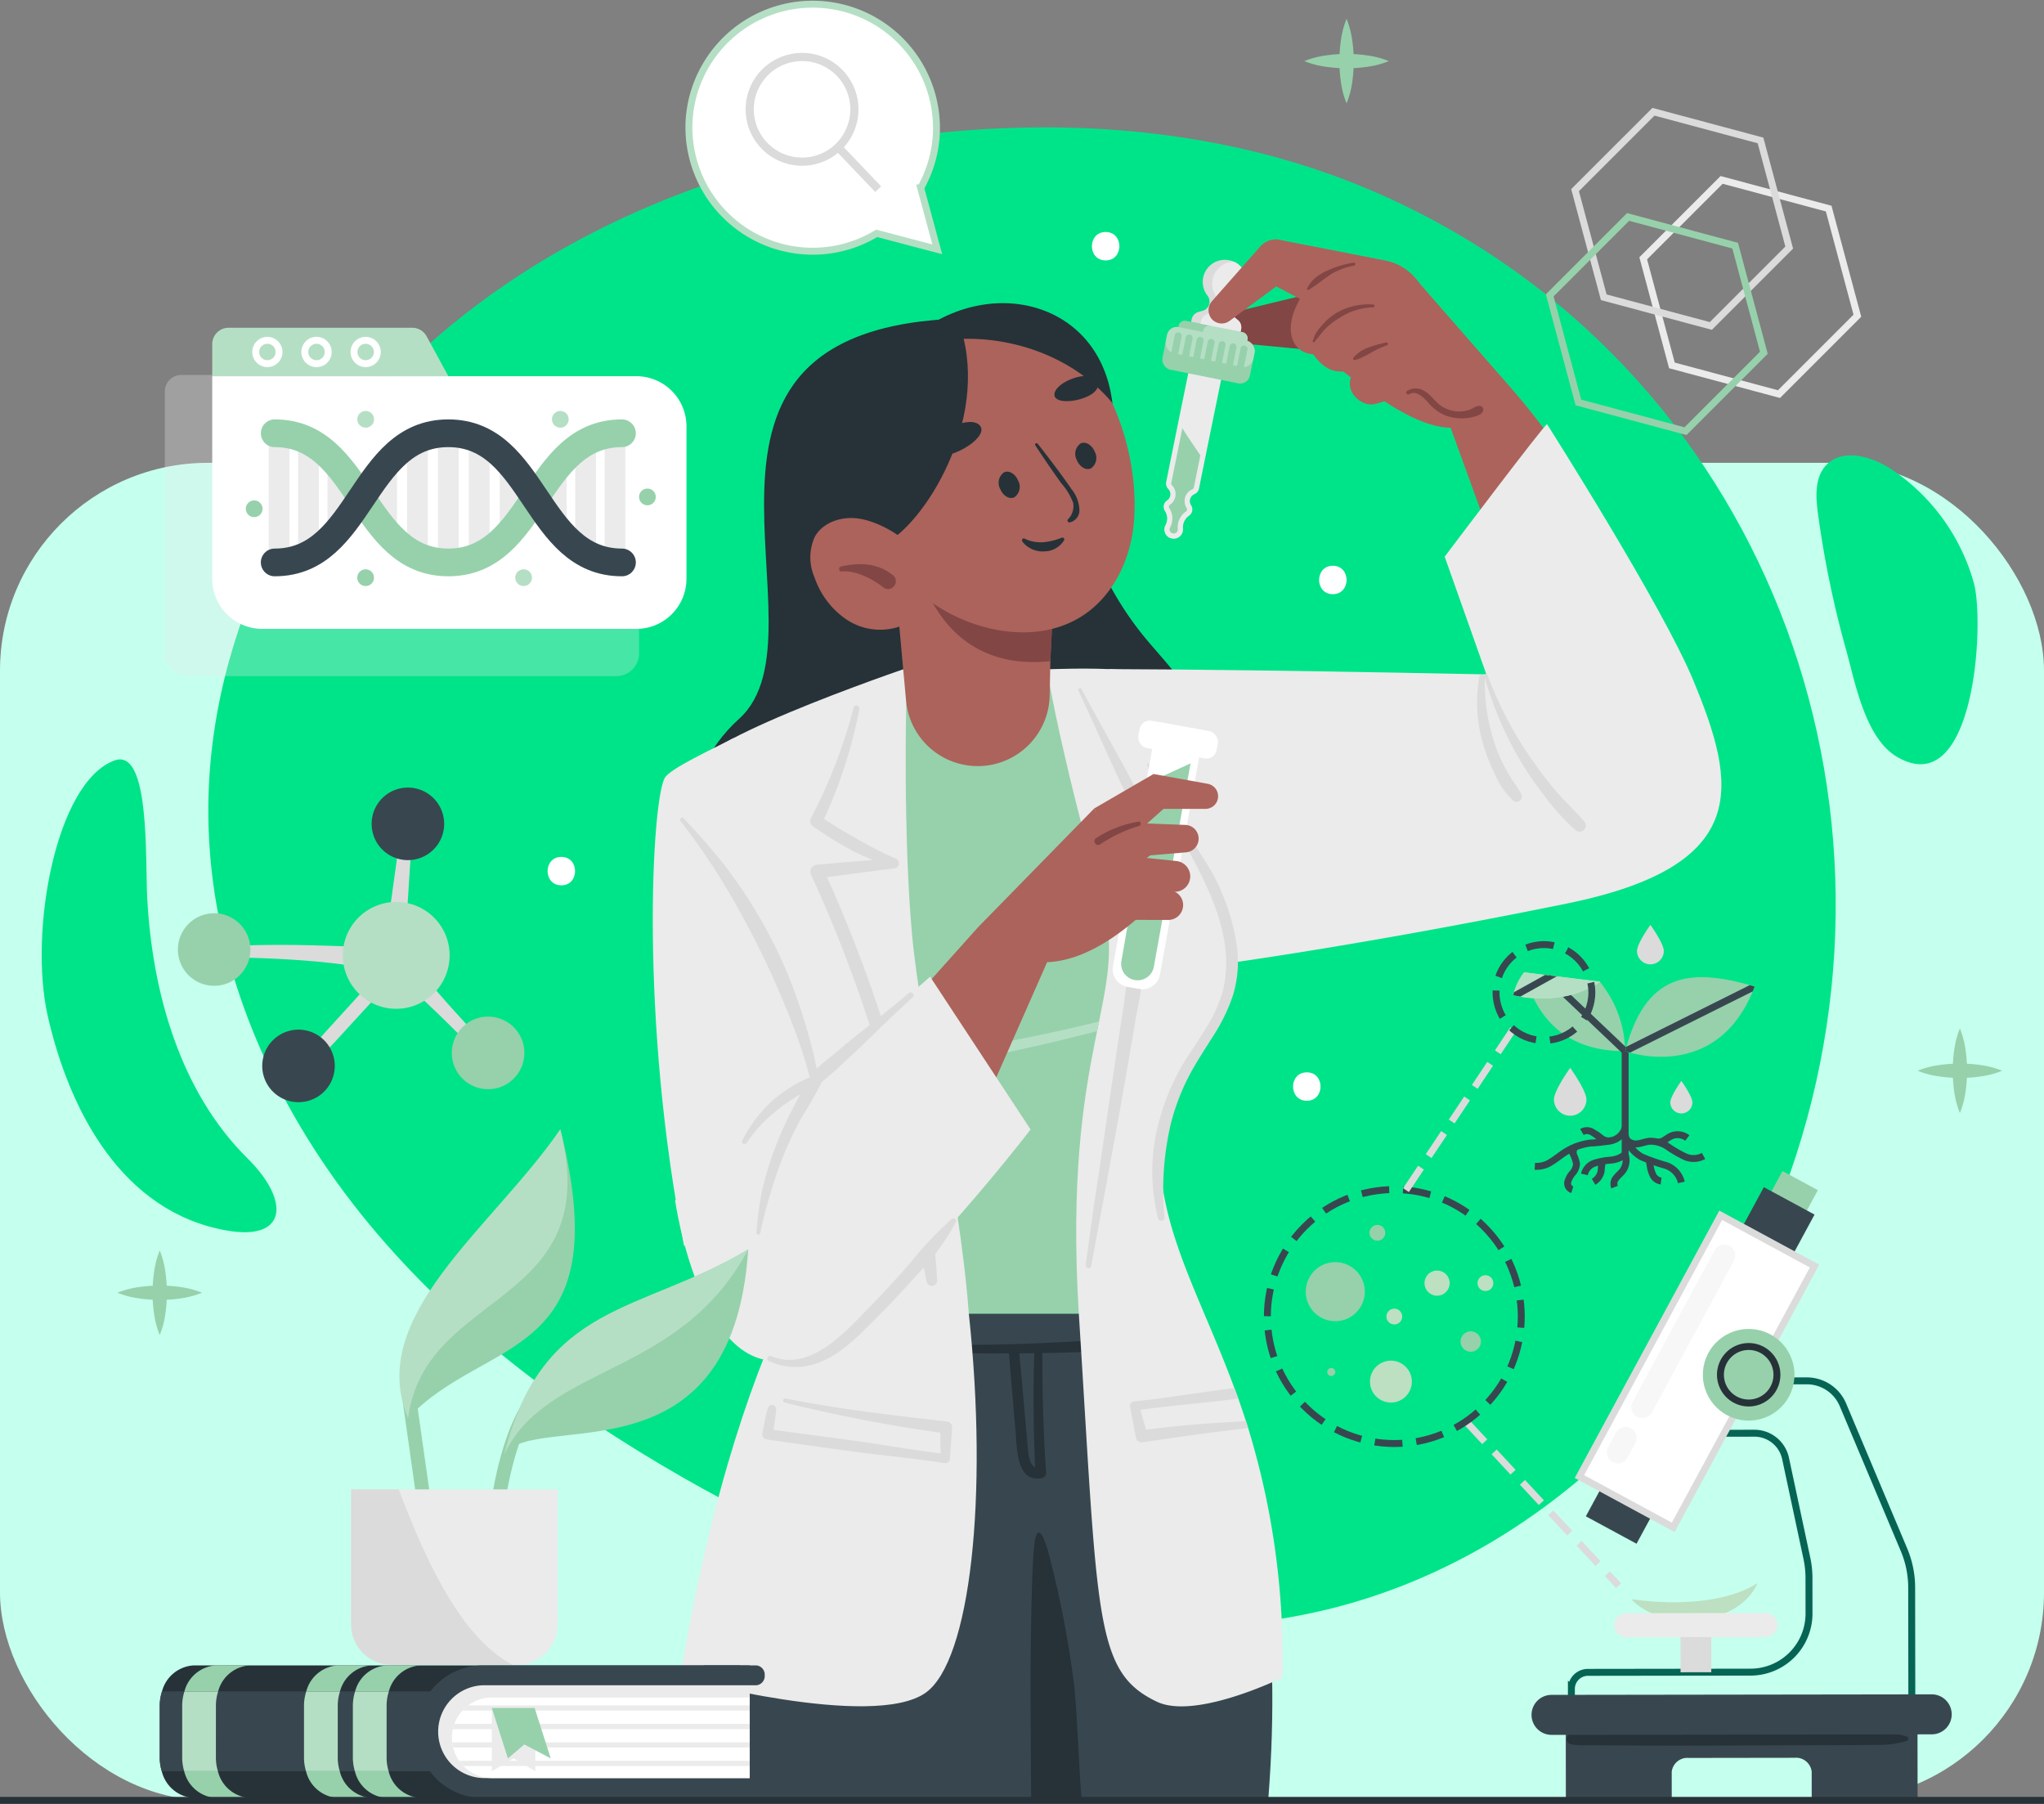 <svg xmlns="http://www.w3.org/2000/svg" xmlns:xlink="http://www.w3.org/1999/xlink" width="295" height="260.284" viewBox="0 0 295 260.284">
  <rect x="0" y="0" width="295" height="260.284" fill="#808080" stroke="none"/>
  <defs>
    <clipPath id="clip-path">
      <path id="Path_879315" data-name="Path 879315" d="M352.932,268.062a8.639,8.639,0,0,1,1.581-3.309l11,1.353C362.79,268,358.395,269.25,352.932,268.062Z" transform="translate(-352.932 -264.753)" fill="#b5dfc4"/>
    </clipPath>
    <clipPath id="clip-path-2">
      <path id="Path_879317" data-name="Path 879317" d="M376.393,276.443c2.881-10.925,8.851-12.28,18.691-9.325C389.709,281.315,376.393,276.443,376.393,276.443Z" transform="translate(-376.393 -265.762)" fill="none"/>
    </clipPath>
    <clipPath id="clip-path-3">
      <path id="Rectangle_403445" data-name="Rectangle 403445" d="M0,0H37.169a5.817,5.817,0,0,1,5.817,5.817v0a5.817,5.817,0,0,1-5.817,5.817H0a0,0,0,0,1,0,0V0A0,0,0,0,1,0,0Z" transform="translate(42.986 11.634) rotate(180)" fill="none"/>
    </clipPath>
  </defs>
  <g id="Group_1103230" data-name="Group 1103230" transform="translate(-285.332 -3635.217)">
    <rect id="Rectangle_401121" data-name="Rectangle 401121" width="295" height="193" rx="30" transform="translate(285.332 3702)" fill="#c5ffee"/>
    <g id="Group_1103440" data-name="Group 1103440" transform="translate(249.499 3573.956)">
      <g id="Group_1103363" data-name="Group 1103363" transform="translate(41.85 79.637)">
        <path id="Path_879199" data-name="Path 879199" d="M307.733,238.748c-10.446,29.85-35.4,54.955-66.077,62.657-31.6,7.935-65.18-2.614-93.48-18.757-17.577-10.027-34.08-22.394-46.718-38.2s-21.242-35.274-21.932-55.5c-.9-26.235,11.844-51.966,31.344-69.54S156.044,92,182.1,88.827c21.681-2.637,44.186-.786,64.345,7.618C302.04,119.621,327.451,182.4,307.733,238.748Z" transform="translate(-55.436 -87.713)" fill="#00e489"/>
        <path id="Path_879200" data-name="Path 879200" d="M439.2,174.859a29.156,29.156,0,0,0-11.841-16.376c-2.873-1.911-7.11-3.137-9.476-.626-1.675,1.778-1.514,4.553-1.186,6.973a146.03,146.03,0,0,0,4.075,19.713c1.3,4.65,2.738,12.733,7.382,15.424C439.342,206.453,440.782,180.627,439.2,174.859Z" transform="translate(-160.34 -109.107)" fill="#00e489"/>
        <path id="Path_879201" data-name="Path 879201" d="M59.8,240.119c.708,13.627,4.759,27.978,14.462,37.574,6.219,6.151,5.747,11.948-2.981,10.424-15.119-2.64-22.708-17.274-25.824-30.886-2.8-12.239,1.179-33.874,9.624-36.94C60.2,218.433,59.5,234.2,59.8,240.119Z" transform="translate(-44.569 -128.935)" fill="#00e489"/>
      </g>
      <g id="Group_1103394" data-name="Group 1103394" transform="translate(130.047 95.804)">
        <g id="Group_1103364" data-name="Group 1103364" transform="translate(3.221 154.991)">
          <path id="Path_879202" data-name="Path 879202" d="M262.923,406.229H177.307s5.094-44.553,20.3-70h50.8S266.978,354.591,262.923,406.229Z" transform="translate(-177.307 -336.231)" fill="#38474f"/>
        </g>
        <g id="Group_1103365" data-name="Group 1103365" transform="translate(28.895 158.534)">
          <path id="Path_879203" data-name="Path 879203" d="M253.955,341.378c-6.488.449-12.955.85-19.462.942q-9.737.138-19.471-.318c-.587-.026-.578.867,0,.907q9.721.668,19.471.686c.871,0,1.745,0,2.618-.008,0,.027-.011.046-.009.074.29,3.72.621,7.438.94,11.156.2,2.309.1,7.542,3.833,6.754a.781.781,0,0,0,.58-.751c-.389-5.752-.555-11.517-.534-17.282,4.019-.065,8.039-.2,12.034-.474C255.034,342.991,255.041,341.3,253.955,341.378ZM240.871,360c-.968-.416-1.019-2.417-1.091-3.214q-.19-2.132-.381-4.265c-.264-2.954-.521-5.908-.808-8.86a.738.738,0,0,0-.023-.078c.727,0,1.455-.015,2.182-.024Q240.493,351.78,240.871,360Z" transform="translate(-214.585 -341.375)" fill="#263238"/>
          <path id="Path_879204" data-name="Path 879204" d="M259.132,420.112c-.306-3.134-.667-13.32-1.107-16.441a145.741,145.741,0,0,0-3.614-18.537c-1.028-3.718-1.957-4.468-2.227.427-.264,4.788-.307,9.588-.374,14.376-.053,4.508.041,16.067.067,20.575h7.295Z" transform="translate(-226.167 -354.058)" fill="#263238"/>
        </g>
        <path id="Path_879205" data-name="Path 879205" d="M291.285,375.8s-12.508,6.148-18.11,3.481c-9.068-4.307-8.482-12.029-11.269-56.01l11.856-28.686c-1.6,14.643,5.041,24.4,10.6,39.448.187.494.373,1,.56,1.507.373,1.067.747,2.147,1.107,3.267l.32,1A113.093,113.093,0,0,1,291.285,375.8Z" transform="translate(-200.42 -168.275)" fill="#ebebeb"/>
        <path id="Path_879206" data-name="Path 879206" d="M220.026,327.842c2.826,26.372.25,50.194-6.26,54.745-7.674,5.363-35.4-2.15-35.4-2.15,9.018-54.951,26.215-71.147,26.215-71.147Z" transform="translate(-174.415 -172.854)" fill="#ebebeb"/>
        <path id="Path_879207" data-name="Path 879207" d="M255.286,152.563a47.136,47.136,0,0,0,10.6,28.863c3.056,3.723,6.822,7.218,7.915,11.909.971,4.165-.419,8.612-2.852,12.129s-5.822,6.249-9.25,8.807l-9.917,1.21-7.473-61.225Z" transform="translate(-194.943 -124.067)" fill="#263238"/>
        <path id="Path_879208" data-name="Path 879208" d="M219.817,127.746c-47.32,1.21-18.464,45.233-32.347,57.769-9.813,8.862-6.743,21.138-6.743,21.138C188.3,194.872,225,211.5,223.212,185.42l-16.625-23.09Z" transform="translate(-175.009 -116.342)" fill="#263238"/>
        <g id="Group_1103366" data-name="Group 1103366" transform="translate(5.355 60.997)">
          <path id="Path_879209" data-name="Path 879209" d="M268.233,201.218c24.546.065,64.606.979,64.606.979l1.559,32.83c-34.523,7.038-56.549,9.656-56.549,9.656Z" transform="translate(-207.745 -200.21)" fill="#ebebeb"/>
          <path id="Path_879210" data-name="Path 879210" d="M248.183,202.66c.5-2.811-18.174-1.787-18.174-1.787l-15.8-1.12s-32.506,10.818-33.573,15.632c-.853,3.854-.11,42.853,16.775,78.359h52.913c-7.234-38.926,7.794-36.346,8.415-49.519C259.365,230.895,244.77,221.688,248.183,202.66Z" transform="translate(-180.406 -199.754)" fill="#ebebeb"/>
          <path id="Path_879211" data-name="Path 879211" d="M272.608,224.768c-3.1-6.657-6.914-12.966-10.363-19.44-.154-.287-.572-.041-.435.247,3.147,6.646,5.946,13.486,9.448,19.96C271.739,226.424,273.024,225.661,272.608,224.768Z" transform="translate(-205.737 -201.449)" fill="#dbdbdb"/>
          <path id="Path_879212" data-name="Path 879212" d="M270.4,258.658a80.66,80.66,0,0,0-1.6,9.015c-.475,2.966-.91,5.937-1.351,8.909-.89,6-1.735,12.007-2.653,18-.523,3.415-.967,6.836-1.447,10.256-.071.506.689.729.786.207,2.231-12,4.489-24,6.488-36.038a90.254,90.254,0,0,0,1.518-10.126A.889.889,0,0,0,270.4,258.658Z" transform="translate(-206.223 -217.892)" fill="#dbdbdb"/>
          <path id="Path_879213" data-name="Path 879213" d="M222.4,279.853q-1.073-5.984-2.517-11.893a193.268,193.268,0,0,0-7.173-23.062c-1.451-3.806-2.988-7.592-4.677-11.3,3.229-.393,6.448-.864,9.678-1.253a.737.737,0,0,0,.186-1.443,50.953,50.953,0,0,1-5.649-2.89c-1.587-.873-3.131-1.813-4.645-2.806a67.474,67.474,0,0,0,5.1-15.852c.1-.528-.683-.747-.816-.214a74.826,74.826,0,0,1-6.165,15.959.906.906,0,0,0,.331,1.2,52.364,52.364,0,0,0,5.433,3.372c1.032.551,2.094,1.016,3.165,1.462-2.684.215-5.369.415-8.048.688a1,1,0,0,0-.853,1.464,194.321,194.321,0,0,1,14.465,45.4c.817,4.433,1.285,8.931,2.205,13.342a.774.774,0,0,0,1.517-.2A78.517,78.517,0,0,0,222.4,279.853Z" transform="translate(-188.251 -202.58)" fill="#dbdbdb"/>
          <path id="Path_879214" data-name="Path 879214" d="M289.235,247.731a31.107,31.107,0,0,0-4.8-12.957c-1.4-2.274-2.9-4.482-4.3-6.752a60.8,60.8,0,0,1-3.669-7.041c-.057-.126-.253-.03-.218.1,1.265,4.462,3.862,8.517,6.027,12.582,2.23,4.186,4.424,8.521,5.143,13.262a17.4,17.4,0,0,1-.276,6.917,21.394,21.394,0,0,1-2.751,5.858c-1.187,1.914-2.524,3.736-3.6,5.72a32.241,32.241,0,0,0-2.567,6.239,27.38,27.38,0,0,0-.4,14.964.471.471,0,0,0,.919-.145,41.527,41.527,0,0,1,.961-13.747,32.276,32.276,0,0,1,2.508-6.556c1.038-2,2.287-3.874,3.484-5.779a26.1,26.1,0,0,0,2.905-5.917A16.782,16.782,0,0,0,289.235,247.731Z" transform="translate(-210.239 -206.343)" fill="#dbdbdb"/>
        </g>
        <path id="Path_879215" data-name="Path 879215" d="M250.608,295.255h-15.87c-1.413-18.75-6.855-40.261-8.188-54.623-1.307-14.23-.84-33.514-.84-33.514l20.726-2.513s1.8,10.648,7.6,31.319C257.929,249.78,248.261,256.474,250.608,295.255Z" transform="translate(-189.127 -140.267)" fill="#96d1ab"/>
        <path id="Path_879216" data-name="Path 879216" d="M255.123,275.042c-.107.454-.2.92-.293,1.4-6.2,1.587-12.429,3.041-18.71,4.2-1.707.32-3.428.614-5.134.88-.094-.587-.2-1.16-.293-1.734A245.251,245.251,0,0,0,255.123,275.042Z" transform="translate(-190.704 -162.193)" fill="#b5dfc4"/>
        <path id="Path_879217" data-name="Path 879217" d="M246.12,171.136l-.371,8.251-.424,9.492-.1,4.972a10.386,10.386,0,0,1-9.968,10.161h0a10.386,10.386,0,0,1-10.76-9.439l-2.663-29.316Z" transform="translate(-187.945 -128.019)" fill="#ac635b"/>
        <path id="Path_879218" data-name="Path 879218" d="M248.05,182.553l-.6,11.234c-11.081,1.145-16.367-5.566-18.791-12.424C233.278,180.153,248.05,182.553,248.05,182.553Z" transform="translate(-190.071 -132.926)" fill="#824645"/>
        <path id="Path_879219" data-name="Path 879219" d="M250.63,141.4c-.167-16.362-16.753-21.494-28.452-12.369-8.574,2.046-18.517,14.9-8.1,29.6Z" transform="translate(-184.142 -115.345)" fill="#263238"/>
        <path id="Path_879220" data-name="Path 879220" d="M246.187,132.118a12.666,12.666,0,0,0-7.683-2.906c-7.378-.479-16.108,3.672-19.928,8.857-5.583,7.577-4.317,16.984.612,24.175a26.448,26.448,0,0,0,8.785,8.143c6.128,3.472,14.177,4.515,20.022.587,4.223-2.825,6.655-7.858,7.187-12.92C256.089,149.5,252.858,137.941,246.187,132.118Z" transform="translate(-185.79 -116.787)" fill="#ac635b"/>
        <path id="Path_879221" data-name="Path 879221" d="M233.208,130.743c8.3-1.161,18.4,1.62,24.557,8.952C253.124,123.536,239.119,125.871,233.208,130.743Z" transform="translate(-191.487 -116.15)" fill="#263238"/>
        <path id="Path_879222" data-name="Path 879222" d="M228.24,129.894c4.167,13.356-5.411,28.407-11.22,31.144C199.653,153.332,211.261,133.895,228.24,129.894Z" transform="translate(-183.771 -117.011)" fill="#263238"/>
        <path id="Path_879223" data-name="Path 879223" d="M263.982,155.081a1.85,1.85,0,0,1-.541,2.409c-.713.336-1.626-.2-2.039-1.191a1.85,1.85,0,0,1,.541-2.408C262.656,153.555,263.569,154.088,263.982,155.081Z" transform="translate(-200.2 -124.449)" fill="#263238"/>
        <path id="Path_879224" data-name="Path 879224" d="M247.93,161.14a1.85,1.85,0,0,1-.542,2.408c-.713.337-1.625-.2-2.039-1.19a1.85,1.85,0,0,1,.542-2.408C246.6,159.614,247.516,160.147,247.93,161.14Z" transform="translate(-195.203 -126.335)" fill="#263238"/>
        <path id="Path_879225" data-name="Path 879225" d="M258,160.522c-1.545-2.249-3.195-4.4-4.873-6.548-.163-.209-.5-.006-.354.224,1.22,1.854,2.45,3.678,3.754,5.478a9.07,9.07,0,0,1,1.716,2.842,2.684,2.684,0,0,1-.758,2.354.271.271,0,0,0,.21.448,1.777,1.777,0,0,0,1.447-1.723A5.066,5.066,0,0,0,258,160.522Z" transform="translate(-197.566 -124.48)" fill="#263238"/>
        <path id="Path_879226" data-name="Path 879226" d="M212.593,169.637c-2.388-.35-5.1.506-6.291,2.606a7.151,7.151,0,0,0-.069,5.842,12.037,12.037,0,0,0,4.593,6.1,8.761,8.761,0,0,0,7.431,1.121,6.915,6.915,0,0,0,4.7-5.652C223.443,174.708,216.883,170.265,212.593,169.637Z" transform="translate(-182.906 -129.358)" fill="#ac635b"/>
        <path id="Path_879227" data-name="Path 879227" d="M219.327,180.732c-2.263-1.722-4.725-1.734-7.389-1.165-.395.085-.337.756.083.72,2.171-.187,4.627,1.163,6.119,2.361a1.125,1.125,0,0,0,.865.136,1.127,1.127,0,0,0,.322-2.052Z" transform="translate(-184.783 -132.368)" fill="#824645"/>
        <path id="Path_879228" data-name="Path 879228" d="M262.849,140.379c-.994-1.507-5.74.165-6.046,1.953C256.406,144.66,264.558,142.972,262.849,140.379Z" transform="translate(-198.827 -120.092)" fill="#263238"/>
        <path id="Path_879229" data-name="Path 879229" d="M238.149,149.985c-1.324-1.646-6.6.769-6.767,2.886C231.1,156.548,239.772,152,238.149,149.985Z" transform="translate(-190.916 -123.095)" fill="#263238"/>
        <path id="Path_879230" data-name="Path 879230" d="M255.767,173.665a9.3,9.3,0,0,1-2.522.646,5.34,5.34,0,0,1-2.86-.492c-.267-.167-.494.2-.311.441a3.71,3.71,0,0,0,3.213,1.388,3.362,3.362,0,0,0,2.793-1.607A.268.268,0,0,0,255.767,173.665Z" transform="translate(-196.717 -130.631)" fill="#263238"/>
        <g id="Group_1103379" data-name="Group 1103379" transform="translate(73.276)">
          <path id="Path_879231" data-name="Path 879231" d="M307.275,130.812l-12.92-1.227a2.3,2.3,0,0,1-2.083-2.413h0a2.3,2.3,0,0,1,1.757-2.119l11.68-2.838Z" transform="translate(-283.148 -114.62)" fill="#824645"/>
          <path id="Path_879232" data-name="Path 879232" d="M348.643,142.641a113.854,113.854,0,0,1,11.448,15.873l-13.027,9.813-7.511-20.681Z" transform="translate(-297.867 -120.979)" fill="#ac635b"/>
          <path id="Path_879233" data-name="Path 879233" d="M313.391,131.246c11.787,9.236,19.956,15.106,27.109,4.686L327.521,121.09Z" transform="translate(-289.723 -114.27)" fill="#ac635b"/>
          <g id="Group_1103378" data-name="Group 1103378" transform="translate(0 2.946)">
            <path id="Path_879234" data-name="Path 879234" d="M280.563,161.555a1.326,1.326,0,0,1-.775-1.172,1.361,1.361,0,0,1,.152-.664,2,2,0,0,0-.072-2.043l0-.006a1.1,1.1,0,0,1,.3-1.514,1.085,1.085,0,0,0,.2-1.641l-.055-.063a1.1,1.1,0,0,1-.267-.952l1.99-9.831,1.851-9.043,4.734.95-2.835,13.9-1.005,4.971a1.1,1.1,0,0,1-.614.776l-.09.042a1.1,1.1,0,0,0-.419,1.613,1.09,1.09,0,0,1-.323,1.485l-.009.006a2.049,2.049,0,0,0-.849,1.881,1.344,1.344,0,0,1-1.909,1.3Z" transform="translate(-279.229 -121.429)" fill="#ebebeb"/>
            <g id="Group_1103367" data-name="Group 1103367" transform="translate(1.208 24.314)">
              <path id="Path_879235" data-name="Path 879235" d="M285.321,154.664l-.942,4.657a.343.343,0,0,1-.192.244l-.087.041a1.771,1.771,0,0,0-.971,1.116,1.94,1.94,0,0,0,.226,1.581.339.339,0,0,1-.112.466,2.8,2.8,0,0,0-1.18,2.556.628.628,0,0,1-.011.155.585.585,0,0,1-.307.406.6.6,0,0,1-.53,0,.541.541,0,0,1-.231-.2.578.578,0,0,1-.1-.3.6.6,0,0,1,.067-.3,2.767,2.767,0,0,0-.117-2.818.326.326,0,0,1-.047-.259.316.316,0,0,1,.141-.207,1.842,1.842,0,0,0,.514-2.551,1.749,1.749,0,0,0-.17-.219l-.064-.072a.307.307,0,0,1-.032-.041.343.343,0,0,1-.052-.253l1.6-7.906c.334.534.664,1.035.968,1.493l.406.605.467.686q.378.556.755,1.112" transform="translate(-280.779 -150.768)" fill="#96d1ab"/>
            </g>
            <g id="Group_1103376" data-name="Group 1103376" transform="translate(0 8.626)">
              <rect id="Rectangle_403425" data-name="Rectangle 403425" width="12.883" height="6.264" rx="1.429" transform="matrix(0.98, 0.197, -0.197, 0.98, 1.233, 0.806)" fill="#96d1ab"/>
              <path id="Rectangle_403426" data-name="Rectangle 403426" d="M.925,0H9.215a.926.926,0,0,1,.926.926v.618a.925.925,0,0,1-.925.925H.925A.925.925,0,0,1,0,1.543V.925A.925.925,0,0,1,.925,0Z" transform="translate(2.793 0) rotate(11.351)" fill="#96d1ab"/>
              <path id="Rectangle_403427" data-name="Rectangle 403427" d="M.925,0H5.594A.926.926,0,0,1,6.52.926v.617a.926.926,0,0,1-.926.926H.926A.926.926,0,0,1,0,1.543V.925A.925.925,0,0,1,.925,0Z" transform="translate(6.343 0.713) rotate(11.351)" fill="#b5dfc4"/>
              <rect id="Rectangle_403428" data-name="Rectangle 403428" width="12.883" height="3.83" rx="1.436" transform="translate(1.233 0.807) rotate(11.35)" fill="#b5dfc4"/>
              <g id="Group_1103375" data-name="Group 1103375" transform="translate(1.31 1.839)">
                <g id="Group_1103368" data-name="Group 1103368">
                  <path id="Path_879236" data-name="Path 879236" d="M281.505,135.368a.48.48,0,0,1-.177,0,.5.5,0,0,1-.392-.589l.746-3.715a.5.5,0,0,1,.981.2l-.746,3.715A.5.5,0,0,1,281.505,135.368Z" transform="translate(-280.927 -130.66)" fill="#96d1ab"/>
                </g>
                <g id="Group_1103369" data-name="Group 1103369" transform="translate(1.583 0.317)">
                  <path id="Path_879237" data-name="Path 879237" d="M283.8,135.829a.5.5,0,0,1-.569-.592l.746-3.716a.5.5,0,1,1,.981.2l-.745,3.715A.5.5,0,0,1,283.8,135.829Z" transform="translate(-283.225 -131.12)" fill="#96d1ab"/>
                </g>
                <g id="Group_1103370" data-name="Group 1103370" transform="translate(3.165 0.635)">
                  <path id="Path_879238" data-name="Path 879238" d="M286.1,136.291a.5.5,0,0,1-.569-.592l.747-3.715a.5.5,0,1,1,.981.2l-.747,3.714A.5.5,0,0,1,286.1,136.291Z" transform="translate(-285.522 -131.581)" fill="#96d1ab"/>
                </g>
                <g id="Group_1103371" data-name="Group 1103371" transform="translate(4.748 0.953)">
                  <path id="Path_879239" data-name="Path 879239" d="M288.4,136.752a.5.5,0,0,1-.569-.592l.745-3.714a.5.5,0,1,1,.981.2l-.745,3.714A.5.5,0,0,1,288.4,136.752Z" transform="translate(-287.821 -132.043)" fill="#96d1ab"/>
                </g>
                <g id="Group_1103372" data-name="Group 1103372" transform="translate(6.331 1.27)">
                  <path id="Path_879240" data-name="Path 879240" d="M290.7,137.213a.511.511,0,0,1-.177,0,.5.5,0,0,1-.392-.589l.745-3.715a.5.5,0,1,1,.981.2l-.745,3.715A.5.5,0,0,1,290.7,137.213Z" transform="translate(-290.119 -132.504)" fill="#96d1ab"/>
                </g>
                <g id="Group_1103373" data-name="Group 1103373" transform="translate(7.913 1.588)">
                  <path id="Path_879241" data-name="Path 879241" d="M293,137.674a.48.48,0,0,1-.177,0,.5.5,0,0,1-.392-.588l.746-3.715a.5.5,0,1,1,.98.2l-.745,3.715A.5.5,0,0,1,293,137.674Z" transform="translate(-292.417 -132.966)" fill="#96d1ab"/>
                </g>
                <g id="Group_1103374" data-name="Group 1103374" transform="translate(9.496 1.906)">
                  <path id="Path_879242" data-name="Path 879242" d="M295.294,138.136a.5.5,0,0,1-.569-.592l.745-3.716a.5.5,0,0,1,.981.2l-.745,3.716A.5.5,0,0,1,295.294,138.136Z" transform="translate(-294.715 -133.427)" fill="#96d1ab"/>
                </g>
              </g>
            </g>
            <g id="Group_1103377" data-name="Group 1103377" transform="translate(4.419)">
              <path id="Path_879243" data-name="Path 879243" d="M292.656,125.479l-.074.371-7.139-1.433.075-.371a1.365,1.365,0,0,1,.943-1.037l.675-.2a1.366,1.366,0,0,0,.941-1.039l0-.012a1.409,1.409,0,0,0-.288-1.141,3.192,3.192,0,0,1,3.5-4.995,2.638,2.638,0,0,1,.311.118,3.19,3.19,0,0,1,.263,5.706,1.384,1.384,0,0,0-.69.931l0,.013a1.369,1.369,0,0,0,.469,1.323l.542.448A1.366,1.366,0,0,1,292.656,125.479Z" transform="translate(-285.442 -115.465)" fill="#dbdbdb"/>
              <path id="Path_879244" data-name="Path 879244" d="M293.27,125.6l-.074.371-5.78-1.16.074-.371a1.366,1.366,0,0,1,.941-1.038l.675-.2a1.369,1.369,0,0,0,.943-1.039l0-.012a1.412,1.412,0,0,0-.288-1.141,3.191,3.191,0,0,1,2.456-5.149,3.19,3.19,0,0,1,.263,5.706,1.384,1.384,0,0,0-.69.931l0,.013a1.369,1.369,0,0,0,.469,1.323l.542.448A1.366,1.366,0,0,1,293.27,125.6Z" transform="translate(-286.056 -115.588)" fill="#ebebeb"/>
            </g>
          </g>
          <path id="Path_879245" data-name="Path 879245" d="M289.607,120.079l6.935-7.852a3.075,3.075,0,0,1,2.513-1.032l15.541,3.041a7.662,7.662,0,0,1,4.469,2.679l13.387,16.423c-2.555-.9-6.3,3.725-12.931,1.641-7.271-1.669-15.526-14.3-15.526-14.3l-5.125-2.705-6.746,4.975a1.918,1.918,0,0,1-2.492-.187A1.966,1.966,0,0,1,289.607,120.079Z" transform="translate(-282.158 -111.188)" fill="#ac635b"/>
          <path id="Path_879246" data-name="Path 879246" d="M307.923,121.943c-2.9,4.6-1.561,8.224,1.634,8.43,1.829,2.58,3.813,3.011,6.286,1.954-2.465,2.82.18,5.2,1.975,5.291s7.836-3.244,7.836-3.244l-7.984-14.818Z" transform="translate(-287.523 -113.793)" fill="#ac635b"/>
          <path id="Path_879247" data-name="Path 879247" d="M309.752,119.795a4.209,4.209,0,0,1,1.18-1.534,7.084,7.084,0,0,1,1.749-1.059,13.823,13.823,0,0,1,3.81-1.136c.235-.03.291.368.058.415a9.757,9.757,0,0,0-3.539,1.371c-.506.34-.991.715-1.481,1.077a17.482,17.482,0,0,1-1.581,1.061A.144.144,0,0,1,309.752,119.795Z" transform="translate(-288.586 -112.706)" fill="#824645"/>
          <path id="Path_879248" data-name="Path 879248" d="M310.93,130.012a5.693,5.693,0,0,0,.257-.682,5.673,5.673,0,0,1,.316-.561,8.916,8.916,0,0,1,.814-1.02,8.574,8.574,0,0,1,2.107-1.767,9.316,9.316,0,0,1,5.214-1.164.2.2,0,0,1,0,.407,9.42,9.42,0,0,0-4.787,1.483,11.248,11.248,0,0,0-1.984,1.487,9.139,9.139,0,0,0-.8.919c-.132.167-.265.331-.392.5s-.355.337-.426.532C311.161,130.4,310.791,130.215,310.93,130.012Z" transform="translate(-288.947 -115.425)" fill="#824645"/>
          <path id="Path_879249" data-name="Path 879249" d="M319.4,135.059a1.82,1.82,0,0,1,.419-.49,5.71,5.71,0,0,1,.55-.446,4.659,4.659,0,0,1,1.191-.6,18.891,18.891,0,0,1,2.592-.742.212.212,0,0,1,.114.407,13.7,13.7,0,0,0-2.375,1.109,10.015,10.015,0,0,1-1.182.621,3.751,3.751,0,0,1-1.154.4A.178.178,0,0,1,319.4,135.059Z" transform="translate(-291.586 -117.908)" fill="#824645"/>
          <path id="Path_879250" data-name="Path 879250" d="M330.627,142.782a2.343,2.343,0,0,1,2.583.046c.967.588,1.545,1.639,2.521,2.228a4.76,4.76,0,0,0,2.673.675,4.363,4.363,0,0,0,1.321-.275c.463-.173.938-.588,1.447-.52a.545.545,0,0,1,.418.747c-.176.486-.8.673-1.258.8a6.059,6.059,0,0,1-1.393.237,6.718,6.718,0,0,1-2.808-.429,6.328,6.328,0,0,1-2.375-1.759c-.625-.691-1.729-1.922-2.783-1.292C330.662,143.428,330.319,143,330.627,142.782Z" transform="translate(-295.051 -120.908)" fill="#824645"/>
        </g>
        <path id="Path_879251" data-name="Path 879251" d="M353.353,149.91c-.209-.22-14.775,19.113-14.775,19.113L356.3,219.054c26.907-5.5,24.305-17.311,18.166-32.162C370,176.092,353.353,149.91,353.353,149.91Z" transform="translate(-224.287 -123.241)" fill="#ebebeb"/>
        <g id="Group_1103380" data-name="Group 1103380" transform="translate(65.961 69.192)">
          <path id="Rectangle_403429" data-name="Rectangle 403429" d="M0,0H6.882a0,0,0,0,1,0,0V35.825a2.58,2.58,0,0,1-2.58,2.58H2.58A2.58,2.58,0,0,1,0,35.825V0A0,0,0,0,1,0,0Z" transform="translate(6.824 0.409) rotate(10.234)" fill="#fff"/>
          <path id="Path_879252" data-name="Path 879252" d="M272.734,252.231h0a2.377,2.377,0,0,0,2.762-1.917l5.3-29.343-5.428,2.475-4.55,26.023A2.378,2.378,0,0,0,272.734,252.231Z" transform="translate(-269.143 -214.553)" fill="#96d1ab"/>
          <rect id="Rectangle_403430" data-name="Rectangle 403430" width="11.482" height="3.991" rx="1.496" transform="matrix(0.984, 0.178, -0.178, 0.984, 4.561, 0)" fill="#fff"/>
        </g>
        <g id="Group_1103393" data-name="Group 1103393" transform="translate(33.161 77.143)">
          <g id="Group_1103392" data-name="Group 1103392" transform="translate(13.789)">
            <g id="Group_1103391" data-name="Group 1103391" transform="translate(0 4.954)">
              <g id="Group_1103390" data-name="Group 1103390">
                <g id="Group_1103389" data-name="Group 1103389">
                  <g id="Group_1103388" data-name="Group 1103388">
                    <g id="Group_1103387" data-name="Group 1103387">
                      <g id="Group_1103386" data-name="Group 1103386">
                        <g id="Group_1103385" data-name="Group 1103385">
                          <g id="Group_1103384" data-name="Group 1103384">
                            <g id="Group_1103383" data-name="Group 1103383">
                              <g id="Group_1103382" data-name="Group 1103382">
                                <g id="Group_1103381" data-name="Group 1103381">
                                  <path id="Path_879253" data-name="Path 879253" d="M263.808,246.257l-6.233-15.866L240.8,247.539S248.31,259.741,263.808,246.257Z" transform="translate(-240.8 -230.391)" fill="#ac635b"/>
                                </g>
                              </g>
                            </g>
                          </g>
                        </g>
                      </g>
                    </g>
                  </g>
                </g>
              </g>
            </g>
            <path id="Path_879254" data-name="Path 879254" d="M284.981,228.227h-6.3l-1.124-5.028,7.825,1.413a1.823,1.823,0,0,1,1.47,2.118h0A1.823,1.823,0,0,1,284.981,228.227Z" transform="translate(-252.243 -223.198)" fill="#ac635b"/>
            <path id="Path_879255" data-name="Path 879255" d="M275.44,227.968l-7.989,7.1-2.294-6.911L273.7,223.2Z" transform="translate(-248.382 -223.198)" fill="#ac635b"/>
            <path id="Path_879256" data-name="Path 879256" d="M273.69,237.888l-5.816,3.98-2.47-4.005,6.272-4.358Z" transform="translate(-248.459 -226.406)" fill="#ac635b"/>
            <path id="Path_879257" data-name="Path 879257" d="M274.366,238.286l6.895-.578a1.981,1.981,0,0,0,1.812-1.845h0a1.983,1.983,0,0,0-1.9-2.11l-6.7-.25Z" transform="translate(-251.249 -226.406)" fill="#ac635b"/>
            <path id="Path_879258" data-name="Path 879258" d="M271.507,233.185a15.765,15.765,0,0,0-6.146,2.412.537.537,0,0,0,.659.847A20.826,20.826,0,0,1,271.6,233.8C271.974,233.7,271.914,233.108,271.507,233.185Z" transform="translate(-248.382 -226.305)" fill="#824645"/>
            <path id="Path_879259" data-name="Path 879259" d="M270.362,245.355l7.773.1a2.224,2.224,0,0,0,2.225-1.867h0a2.225,2.225,0,0,0-1.9-2.564l-8.831-.916Z" transform="translate(-249.774 -228.461)" fill="#ac635b"/>
            <path id="Path_879260" data-name="Path 879260" d="M269.73,251.417l7.51.018a2.151,2.151,0,0,0,2.131-1.826h0a2.15,2.15,0,0,0-1.862-2.458l-7.225-.9Z" transform="translate(-249.805 -230.375)" fill="#ac635b"/>
          </g>
          <path id="Path_879261" data-name="Path 879261" d="M234.567,255.289l-13.789,15.4L232.321,288l12.823-29.054Z" transform="translate(-220.778 -233.187)" fill="#ac635b"/>
        </g>
        <path id="Path_879262" data-name="Path 879262" d="M214.11,265.66l14.5,22.049s-21.927,28.644-33.664,32.8c-13.741,4.869-17.637-22.54-17.637-22.54Z" transform="translate(-174.087 -159.273)" fill="#ebebeb"/>
        <path id="Path_879263" data-name="Path 879263" d="M177.143,288.938c-6.449-32.684-4.639-64.516-2.762-67.566.845-1.373,6.9-4.13,9.942-5.731l12.957,65.582Z" transform="translate(-172.63 -143.702)" fill="#ebebeb"/>
        <path id="Path_879264" data-name="Path 879264" d="M211.344,257.666c-2.305,1.958-4.647,3.84-7.028,5.705-1.17.917-2.309,1.865-3.446,2.825-.909.769-1.908,1.518-2.789,2.348a79.345,79.345,0,0,0-4.551-14.473,70.262,70.262,0,0,0-8.423-14.425c-1.935-2.536-4.068-4.885-6.242-7.216-.271-.289-.666.132-.428.428a98.473,98.473,0,0,1,8.973,13.831,125.069,125.069,0,0,1,6.919,14.842,72.455,72.455,0,0,1,2.75,8.285,14.882,14.882,0,0,0-2.623,1.338,18.334,18.334,0,0,0-2.913,2.148,20.3,20.3,0,0,0-4.218,5.614.36.36,0,0,0,.625.355,21.029,21.029,0,0,1,4.584-4.866,24.538,24.538,0,0,1,2.638-1.829c.174-.1.357-.191.534-.289-.47.8-.894,1.629-1.3,2.428a52.654,52.654,0,0,0-2.465,5.613,45.28,45.28,0,0,0-1.744,5.8,46.589,46.589,0,0,0-.821,6.116.277.277,0,0,0,.543.07,58.141,58.141,0,0,1,1.516-5.861,56.171,56.171,0,0,1,1.975-5.687,50.306,50.306,0,0,1,2.577-5.323,48.856,48.856,0,0,0,2.807-4.966,41.235,41.235,0,0,0,3.177-2.805c1.127-1.027,2.249-2.054,3.338-3.123,2.18-2.138,4.369-4.239,6.632-6.291C212.347,257.9,211.754,257.318,211.344,257.666Z" transform="translate(-174.415 -148.899)" fill="#dbdbdb"/>
        <path id="Path_879265" data-name="Path 879265" d="M360.842,223.507c-1.417-1.589-2.975-3.033-4.346-4.67a59.225,59.225,0,0,1-3.776-5.048,53.98,53.98,0,0,1-5.836-11.372.252.252,0,0,0-.491.1.4.4,0,0,0-.707.126,21.275,21.275,0,0,0,.461,9.388,25.46,25.46,0,0,0,1.676,4.423,11.724,11.724,0,0,0,2.714,4.031.765.765,0,0,0,1.2-.914,14.5,14.5,0,0,0-1.173-1.84c-.395-.614-.767-1.244-1.114-1.886a23.091,23.091,0,0,1-1.764-4.218,28.513,28.513,0,0,1-1.2-8.773,52.093,52.093,0,0,0,4.973,11.65,48.446,48.446,0,0,0,3.642,5.336,31.5,31.5,0,0,0,4.472,4.935A.9.9,0,0,0,360.842,223.507Z" transform="translate(-226.4 -139.531)" fill="#dbdbdb"/>
        <path id="Path_879266" data-name="Path 879266" d="M222.287,357.356c-7.814-.9-15.675-1.782-23.392-3.333a.3.3,0,0,0-.123.581,219.241,219.241,0,0,0,22.484,4.358c.025,1,.052,2,.065,2.993-4.013-.489-8-1.2-12-1.764-4.042-.57-8.092-1.087-12.139-1.628.158-.95.3-1.9.384-2.863a.61.61,0,0,0-1.194-.252c-.326,1.193-.565,2.384-.785,3.6a.758.758,0,0,0,.578.888c4.278.592,8.552,1.22,12.834,1.785s8.6.955,12.864,1.636a.675.675,0,0,0,.8-.681c.071-1.505.22-3.008.317-4.512A.868.868,0,0,0,222.287,357.356Z" transform="translate(-179.772 -186.777)" fill="#dbdbdb"/>
        <path id="Path_879267" data-name="Path 879267" d="M223.229,316.4a50.392,50.392,0,0,0-5.932,6.3c-1.975,2.262-4.02,4.459-6.11,6.616-3.427,3.538-8.494,9.2-14.031,6.858-.407-.172-.747.506-.343.707a9.236,9.236,0,0,0,7.762.021c2.76-1.19,4.919-3.375,7.026-5.453,2.307-2.275,4.529-4.637,6.68-7.06a33.783,33.783,0,0,0,5.576-7.569C224.034,316.445,223.5,316.182,223.229,316.4Z" transform="translate(-180.101 -175.043)" fill="#dbdbdb"/>
        <path id="Path_879268" data-name="Path 879268" d="M289.687,357.631c-5.121.561-10.229,1.307-15.323,2.054a.861.861,0,0,1-.866-.613c-.293-1.481-.534-2.961-.853-4.441a.668.668,0,0,1,.6-.854c4.294-.44,8.561-1.16,12.856-1.72l1.6-.2c.187.494.373,1,.56,1.507-.694.094-1.387.187-2.08.267-4.015.467-8.055.8-12.056,1.36.267.96.547,1.921.826,2.881,4.8-.654,9.6-1,14.416-1.24Z" transform="translate(-203.756 -186.104)" fill="#dbdbdb"/>
      </g>
      <g id="Group_1103395" data-name="Group 1103395" transform="translate(259.495 77.387)">
        <path id="Path_879269" data-name="Path 879269" d="M391.494,98.726l-11.313,11.313,4.141,15.454,15.454,4.141,11.313-11.313-4.141-15.454Z" transform="translate(-366.685 -88.892)" fill="none" stroke="#ebebeb" stroke-miterlimit="10" stroke-width="1"/>
        <path id="Path_879270" data-name="Path 879270" d="M377.215,84.447,365.9,95.76l4.141,15.454,15.454,4.141,11.313-11.313-4.141-15.454Z" transform="translate(-362.241 -84.447)" fill="none" stroke="#dbdbdb" stroke-miterlimit="10" stroke-width="1"/>
        <path id="Path_879271" data-name="Path 879271" d="M371.9,106.486,360.586,117.8l4.141,15.454,15.454,4.141,11.313-11.313-4.141-15.454Z" transform="translate(-360.586 -91.307)" fill="none" stroke="#96d1ab" stroke-miterlimit="10" stroke-width="1"/>
      </g>
      <g id="Group_1103400" data-name="Group 1103400" transform="translate(59.621 108.555)">
        <path id="Path_879272" data-name="Path 879272" d="M135.519,146.585h-31.07l-3.135-5.755a2.369,2.369,0,0,0-2.081-1.236H72.743a2.37,2.37,0,0,0-2.37,2.37v37.788a3.3,3.3,0,0,0,3.3,3.3h61.848a3.3,3.3,0,0,0,3.3-3.3V149.883A3.3,3.3,0,0,0,135.519,146.585Z" transform="translate(-70.373 -132.781)" fill="#ebebeb" opacity="0.3" style="mix-blend-mode: multiply;isolation: isolate"/>
        <g id="Group_1103399" data-name="Group 1103399" transform="translate(6.842)">
          <g id="Group_1103397" data-name="Group 1103397">
            <path id="Rectangle_403431" data-name="Rectangle 403431" d="M0,0H61.213a7.23,7.23,0,0,1,7.23,7.23v22a7.23,7.23,0,0,1-7.23,7.23H7.231A7.231,7.231,0,0,1,0,29.234V0A0,0,0,0,1,0,0Z" transform="translate(0 6.991)" fill="#fff"/>
            <path id="Path_879273" data-name="Path 879273" d="M109.167,129.7H82.677a2.37,2.37,0,0,0-2.37,2.37v4.621h34.076l-3.134-5.755A2.37,2.37,0,0,0,109.167,129.7Z" transform="translate(-80.307 -129.701)" fill="#b5dfc4"/>
            <g id="Group_1103396" data-name="Group 1103396" transform="translate(6.273 1.808)">
              <circle id="Ellipse_11594" data-name="Ellipse 11594" cx="1.688" cy="1.688" r="1.688" transform="translate(0 0)" fill="none" stroke="#fff" stroke-miterlimit="10" stroke-width="1"/>
              <path id="Path_879274" data-name="Path 879274" d="M103.086,134.014a1.688,1.688,0,1,1-1.688-1.688A1.688,1.688,0,0,1,103.086,134.014Z" transform="translate(-92.62 -132.326)" fill="none" stroke="#fff" stroke-miterlimit="10" stroke-width="1"/>
              <circle id="Ellipse_11595" data-name="Ellipse 11595" cx="1.688" cy="1.688" r="1.688" transform="translate(14.181 0)" fill="none" stroke="#fff" stroke-miterlimit="10" stroke-width="1"/>
            </g>
          </g>
          <g id="Group_1103398" data-name="Group 1103398" transform="translate(4.847 12.007)">
            <line id="Line_3239" data-name="Line 3239" y2="18.636" transform="translate(29.229 3.217)" fill="none" stroke="#ebebeb" stroke-linecap="round" stroke-linejoin="round" stroke-width="3"/>
            <line id="Line_3240" data-name="Line 3240" y2="15.973" transform="translate(33.685 4.549)" fill="none" stroke="#ebebeb" stroke-linecap="round" stroke-linejoin="round" stroke-width="3"/>
            <line id="Line_3241" data-name="Line 3241" y2="8.214" transform="translate(38.141 8.426)" fill="none" stroke="#ebebeb" stroke-linecap="round" stroke-linejoin="round" stroke-width="3"/>
            <line id="Line_3242" data-name="Line 3242" y2="18.636" transform="translate(4.801 3.217)" fill="none" stroke="#ebebeb" stroke-linecap="round" stroke-linejoin="round" stroke-width="3"/>
            <line id="Line_3243" data-name="Line 3243" y2="15.973" transform="translate(9.045 4.549)" fill="none" stroke="#ebebeb" stroke-linecap="round" stroke-linejoin="round" stroke-width="3"/>
            <line id="Line_3244" data-name="Line 3244" y2="8.214" transform="translate(13.288 8.426)" fill="none" stroke="#ebebeb" stroke-linecap="round" stroke-linejoin="round" stroke-width="3"/>
            <line id="Line_3245" data-name="Line 3245" y1="18.636" transform="translate(53.283 3.217)" fill="none" stroke="#ebebeb" stroke-linecap="round" stroke-linejoin="round" stroke-width="3"/>
            <line id="Line_3246" data-name="Line 3246" y1="15.973" transform="translate(49.04 4.549)" fill="none" stroke="#ebebeb" stroke-linecap="round" stroke-linejoin="round" stroke-width="3"/>
            <line id="Line_3247" data-name="Line 3247" y1="8.214" transform="translate(44.796 8.431)" fill="none" stroke="#ebebeb" stroke-linecap="round" stroke-linejoin="round" stroke-width="3"/>
            <line id="Line_3248" data-name="Line 3248" y1="15.973" transform="translate(24.772 4.418)" fill="none" stroke="#ebebeb" stroke-linecap="round" stroke-linejoin="round" stroke-width="3"/>
            <line id="Line_3249" data-name="Line 3249" y1="9.094" transform="translate(20.316 7.876)" fill="none" stroke="#ebebeb" stroke-linecap="round" stroke-linejoin="round" stroke-width="3"/>
            <path id="Path_879275" data-name="Path 879275" d="M93.4,151.806c12.529,0,12.529,18.637,25.058,18.637s12.528-18.637,25.057-18.637" transform="translate(-89.229 -148.589)" fill="none" stroke="#96d1ab" stroke-linecap="round" stroke-linejoin="round" stroke-width="4"/>
            <path id="Path_879276" data-name="Path 879276" d="M143.518,170.443c-12.53,0-12.53-18.637-25.061-18.637s-12.53,18.637-25.06,18.637" transform="translate(-89.229 -148.589)" fill="none" stroke="#38474f" stroke-linecap="round" stroke-linejoin="round" stroke-width="4"/>
            <path id="Path_879277" data-name="Path 879277" d="M113.125,148.34a1.205,1.205,0,1,1-1.205-1.205A1.2,1.2,0,0,1,113.125,148.34Z" transform="translate(-94.62 -147.135)" fill="#b5dfc4"/>
            <path id="Path_879278" data-name="Path 879278" d="M146.222,181.516a1.205,1.205,0,1,1-1.205-1.205A1.2,1.2,0,0,1,146.222,181.516Z" transform="translate(-104.922 -157.462)" fill="#b5dfc4"/>
            <path id="Path_879279" data-name="Path 879279" d="M153.913,148.34a1.205,1.205,0,1,1-1.205-1.205A1.2,1.2,0,0,1,153.913,148.34Z" transform="translate(-107.316 -147.135)" fill="#b5dfc4"/>
            <path id="Path_879280" data-name="Path 879280" d="M89.756,167.084a1.205,1.205,0,1,1-1.205-1.205A1.205,1.205,0,0,1,89.756,167.084Z" transform="translate(-87.345 -152.97)" fill="#96d1ab"/>
            <path id="Path_879281" data-name="Path 879281" d="M113.117,181.516a1.206,1.206,0,1,1-1.206-1.205A1.205,1.205,0,0,1,113.117,181.516Z" transform="translate(-94.617 -157.462)" fill="#96d1ab"/>
            <path id="Path_879282" data-name="Path 879282" d="M172.162,164.6a1.205,1.205,0,1,1-1.205-1.205A1.2,1.2,0,0,1,172.162,164.6Z" transform="translate(-112.997 -152.197)" fill="#96d1ab"/>
          </g>
        </g>
      </g>
      <g id="Group_1103404" data-name="Group 1103404" transform="translate(135.26 61.768)">
        <path id="Path_879283" data-name="Path 879283" d="M216.042,97.234l-2.393-8.854a17.793,17.793,0,0,0,2.225-7.253h0a17.868,17.868,0,0,0-35.611-2.98h0a17.867,17.867,0,0,0,16.315,19.3h0A17.78,17.78,0,0,0,207.3,94.928Z" transform="translate(-180.199 -61.768)" fill="#fff" stroke="#b5dfc4" stroke-miterlimit="10" stroke-width="1"/>
        <g id="Group_1103403" data-name="Group 1103403" transform="translate(8.187 7.133)">
          <g id="Group_1103401" data-name="Group 1103401">
            <path id="Path_879284" data-name="Path 879284" d="M200.036,88.4a8.142,8.142,0,1,1,6.083-13.76h0a8.14,8.14,0,0,1-6.083,13.76Zm.354-15.1a6.962,6.962,0,1,0,4.876,2.152h0A6.941,6.941,0,0,0,200.39,73.3Z" transform="translate(-192.087 -72.125)" fill="#dbdbdb"/>
          </g>
          <g id="Group_1103402" data-name="Group 1103402" transform="translate(12.929 13.199)">
            <rect id="Rectangle_403432" data-name="Rectangle 403432" width="1.178" height="8.361" transform="translate(0 0.813) rotate(-43.658)" fill="#dbdbdb"/>
          </g>
        </g>
      </g>
      <g id="Group_1103419" data-name="Group 1103419" transform="translate(211.156 194.715)">
        <g id="Group_1103409" data-name="Group 1103409" transform="translate(45.715 35.522)">
          <path id="Path_879285" data-name="Path 879285" d="M414.712,420.9l.008,5.77.008,5.77-15.281.021-.005-3.777a2.275,2.275,0,0,0-2.479-1.99l-15.247.021a2.275,2.275,0,0,0-2.475,2l.005,3.776-15.282.021-.008-5.77-.008-5.771Z" transform="translate(-359.009 -342.03)" fill="#38474f"/>
          <path id="Path_879286" data-name="Path 879286" d="M364.724,424.209a23.906,23.906,0,0,1,4.607-.159q2.424-.022,4.846-.043c3.182-.027,6.363-.024,9.545-.025l18.944,0c1.762,0,3.524.011,5.287.02a16.173,16.173,0,0,1,5.233.55.354.354,0,0,1,0,.683,14.3,14.3,0,0,1-4.5.559c-1.614.032-3.231.03-4.847.038-3.181.014-6.363.016-9.545.024-6.314.016-12.63.07-18.944.035l-5.287-.032-2.643-.016a13.682,13.682,0,0,1-2.7-.135A.773.773,0,0,1,364.724,424.209Z" transform="translate(-359.071 -342.988)" fill="#263238"/>
          <path id="Path_879287" data-name="Path 879287" d="M399.421,383.913l-.007-5.138a13.557,13.557,0,0,0-.3-2.818l-3.079-14.424a4.6,4.6,0,0,0-4.5-3.638l-5.645.008-.01-7.544,7.77-.01,5.451-.008a5.651,5.651,0,0,1,5.216,3.457l8.814,20.92a14.073,14.073,0,0,1,1.105,5.448l.017,12.177.008,5.619-14.818.02-34.318.047,0-3.227a2.392,2.392,0,0,1,2.389-2.4l23.475-.032A8.451,8.451,0,0,0,399.421,383.913Z" transform="translate(-359.373 -320.066)" fill="none" stroke="#066454" stroke-miterlimit="10" stroke-width="1"/>
          <path id="Path_879288" data-name="Path 879288" d="M359.658,416.1l54.871-.076a2.885,2.885,0,0,1,2.889,2.881h0a2.885,2.885,0,0,1-2.881,2.889l-54.871.076a2.885,2.885,0,0,1-2.889-2.881h0A2.885,2.885,0,0,1,359.658,416.1Z" transform="translate(-356.776 -340.514)" fill="#38474f"/>
          <g id="Group_1103408" data-name="Group 1103408" transform="translate(6.921 0)">
            <g id="Group_1103406" data-name="Group 1103406" transform="translate(0)">
              <rect id="Rectangle_403433" data-name="Rectangle 403433" width="5.802" height="9.88" transform="translate(29.702 11.45) rotate(-151.592)" fill="#96d1ab"/>
              <rect id="Rectangle_403434" data-name="Rectangle 403434" width="8.318" height="53.998" transform="translate(8.235 53.777) rotate(-151.592)" fill="#38474f"/>
              <rect id="Rectangle_403435" data-name="Rectangle 403435" width="15.386" height="42.839" transform="matrix(-0.88, -0.476, 0.476, -0.88, 13.533, 51.409)" fill="#fff" stroke="#dbdbdb" stroke-miterlimit="10" stroke-width="1"/>
              <g id="Group_1103405" data-name="Group 1103405" transform="translate(3.947 10.606)">
                <path id="Path_879289" data-name="Path 879289" d="M373.387,365.054h0a1.585,1.585,0,0,0,2.148-.64l1.136-2.1a1.585,1.585,0,0,0-.64-2.148h0a1.585,1.585,0,0,0-2.148.641l-1.136,2.1A1.584,1.584,0,0,0,373.387,365.054Z" transform="translate(-372.556 -333.671)" fill="#f7f7f7"/>
                <path id="Path_879290" data-name="Path 879290" d="M378.517,346.633h0a1.585,1.585,0,0,0,2.148-.639L392.5,324.122a1.584,1.584,0,0,0-.64-2.148h0a1.585,1.585,0,0,0-2.148.639l-11.838,21.872A1.584,1.584,0,0,0,378.517,346.633Z" transform="translate(-374.153 -321.782)" fill="#f7f7f7"/>
              </g>
            </g>
            <rect id="Rectangle_403436" data-name="Rectangle 403436" width="4.433" height="7.609" transform="translate(19.021 72.317) rotate(179.921)" fill="#dbdbdb"/>
            <g id="Group_1103407" data-name="Group 1103407" transform="translate(16.776 21.749)">
              <circle id="Ellipse_11596" data-name="Ellipse 11596" cx="6.616" cy="6.616" r="6.616" transform="matrix(0.17, -0.985, 0.985, 0.17, 0, 13.04)" fill="#96d1ab"/>
              <path id="Path_879291" data-name="Path 879291" d="M396.367,347.225a4.076,4.076,0,1,0,4.07-4.082A4.076,4.076,0,0,0,396.367,347.225Z" transform="translate(-392.798 -339.574)" fill="none" stroke="#263238" stroke-miterlimit="10" stroke-width="1"/>
            </g>
            <path id="Path_879292" data-name="Path 879292" d="M395.932,392.691c-3.99,2.614-11.07,3.385-18.235,2.328C381.759,399.572,392.988,399.248,395.932,392.691Z" transform="translate(-370.21 -333.249)" fill="#bce0c1"/>
            <path id="Path_879293" data-name="Path 879293" d="M375.842,402.474l20.094-.028a1.734,1.734,0,0,0,1.731-1.736h0a1.733,1.733,0,0,0-1.736-1.731l-20.094.028a1.734,1.734,0,0,0-1.731,1.736h0A1.734,1.734,0,0,0,375.842,402.474Z" transform="translate(-369.092 -335.207)" fill="#ebebeb"/>
          </g>
        </g>
        <g id="Group_1103418" data-name="Group 1103418" transform="translate(0 0)">
          <line id="Line_3250" data-name="Line 3250" x2="22.039" y2="23.701" transform="translate(36.236 71.654)" fill="none" stroke="#dbdbdb" stroke-miterlimit="10" stroke-width="1" stroke-dasharray="4 2"/>
          <g id="Group_1103410" data-name="Group 1103410" transform="translate(13.131 43.295)">
            <path id="Path_879294" data-name="Path 879294" d="M323.265,347.734a3.022,3.022,0,1,1,1.282,4.077A3.022,3.022,0,0,1,323.265,347.734Z" transform="translate(-313.654 -326.522)" fill="#bce0c1"/>
            <path id="Path_879295" data-name="Path 879295" d="M334.557,328.208A1.813,1.813,0,1,0,337,327.44,1.813,1.813,0,0,0,334.557,328.208Z" transform="translate(-317.211 -320.646)" fill="#bce0c1"/>
            <path id="Path_879296" data-name="Path 879296" d="M309.948,327.76a4.26,4.26,0,1,0,5.747-1.807A4.26,4.26,0,0,0,309.948,327.76Z" transform="translate(-309.464 -320.097)" fill="#96d1ab"/>
            <path id="Path_879297" data-name="Path 879297" d="M344.842,341.446a1.47,1.47,0,1,1-1.47-1.47A1.47,1.47,0,0,1,344.842,341.446Z" transform="translate(-319.562 -324.613)" fill="#96d1ab"/>
            <path id="Path_879298" data-name="Path 879298" d="M325.1,318.807a1.138,1.138,0,1,0-1.138,1.138A1.138,1.138,0,0,0,325.1,318.807Z" transform="translate(-313.624 -317.669)" fill="#96d1ab"/>
            <path id="Path_879299" data-name="Path 879299" d="M328.646,336.353a1.138,1.138,0,1,0-1.138,1.138A1.138,1.138,0,0,0,328.646,336.353Z" transform="translate(-314.727 -323.131)" fill="#bce0c1"/>
            <path id="Path_879300" data-name="Path 879300" d="M347.739,329.353a1.138,1.138,0,1,0-1.138,1.138A1.138,1.138,0,0,0,347.739,329.353Z" transform="translate(-320.67 -320.952)" fill="#bce0c1"/>
            <path id="Path_879301" data-name="Path 879301" d="M315.127,348.222a.579.579,0,1,0-.579.579A.579.579,0,0,0,315.127,348.222Z" transform="translate(-310.867 -326.999)" fill="#96d1ab"/>
          </g>
          <circle id="Ellipse_11597" data-name="Ellipse 11597" cx="18.323" cy="18.323" r="18.323" transform="translate(0 56.517) rotate(-45)" fill="none" stroke="#38474f" stroke-miterlimit="10" stroke-width="1" stroke-dasharray="4 2"/>
          <g id="Group_1103416" data-name="Group 1103416" transform="translate(43.068 6.851)">
            <path id="Path_879302" data-name="Path 879302" d="M355.194,264.791c2.1,7.6,6.945,11.349,14.6,11.349a16.157,16.157,0,0,0-3.607-9.954Z" transform="translate(-353.636 -264.765)" fill="#96d1ab"/>
            <line id="Line_3251" data-name="Line 3251" x1="11.249" y1="10.68" transform="translate(4.91 0.695)" fill="none" stroke="#38474f" stroke-miterlimit="10" stroke-width="1"/>
            <path id="Path_879303" data-name="Path 879303" d="M352.932,268.062a8.639,8.639,0,0,1,1.581-3.309l11,1.353C362.79,268,358.395,269.25,352.932,268.062Z" transform="translate(-352.932 -264.753)" fill="#bce0c1"/>
            <g id="Group_1103411" data-name="Group 1103411" transform="translate(3.118 11.159)">
              <line id="Line_3252" data-name="Line 3252" y1="15.109" transform="translate(13.04)" fill="none" stroke="#38474f" stroke-miterlimit="10" stroke-width="1"/>
              <path id="Path_879304" data-name="Path 879304" d="M376.393,298.834A4.936,4.936,0,0,0,378.781,302a27.793,27.793,0,0,0,3.382,1.193,3.387,3.387,0,0,1,2.342,2.484" transform="translate(-363.354 -286.521)" fill="none" stroke="#38474f" stroke-miterlimit="10" stroke-width="1"/>
              <path id="Path_879305" data-name="Path 879305" d="M375.612,302.779a2.527,2.527,0,0,1-.307,2.44c-.283.377-.669.667-.952,1.043a1.267,1.267,0,0,0-.224,1.318" transform="translate(-362.616 -287.749)" fill="none" stroke="#38474f" stroke-miterlimit="10" stroke-width="1"/>
              <path id="Path_879306" data-name="Path 879306" d="M373.768,302.852a3.756,3.756,0,0,1-2.124.859,10.473,10.473,0,0,0-2.285.423,2.22,2.22,0,0,0-1.5,1.636" transform="translate(-360.698 -287.772)" fill="none" stroke="#38474f" stroke-miterlimit="10" stroke-width="1"/>
              <path id="Path_879307" data-name="Path 879307" d="M381.4,303.917l.163.9a4.488,4.488,0,0,0,.421,1.413,1.523,1.523,0,0,0,1.155.828" transform="translate(-364.912 -288.104)" fill="none" stroke="#38474f" stroke-miterlimit="10" stroke-width="1"/>
              <path id="Path_879308" data-name="Path 879308" d="M370.5,297.367a2.7,2.7,0,0,1-2.041,1.84,21.5,21.5,0,0,1-2.922.325,8.909,8.909,0,0,0-3.729,1.342c-.688.442-1.314.979-2.018,1.4a3.761,3.761,0,0,1-2.329.618" transform="translate(-357.46 -286.065)" fill="none" stroke="#38474f" stroke-miterlimit="10" stroke-width="1"/>
              <path id="Path_879309" data-name="Path 879309" d="M369.775,307.314a2.282,2.282,0,0,0,1.092-1.538,9.582,9.582,0,0,1,.18-1.391" transform="translate(-361.293 -288.249)" fill="none" stroke="#38474f" stroke-miterlimit="10" stroke-width="1"/>
              <path id="Path_879310" data-name="Path 879310" d="M365.593,301.314c-.43.144-.517.729-.386,1.163a5.3,5.3,0,0,1,.42,1.285,2.182,2.182,0,0,1-.556,1.324,3.216,3.216,0,0,0-.7,1.269.956.956,0,0,0,.648,1.143" transform="translate(-359.605 -287.293)" fill="none" stroke="#38474f" stroke-miterlimit="10" stroke-width="1"/>
              <path id="Path_879311" data-name="Path 879311" d="M387.81,302.181a3,3,0,0,1-2.707.083,17.519,17.519,0,0,1-2.428-1.415,4.474,4.474,0,0,0-2.65-.794c-.566.052-1.1.281-1.666.365a1.807,1.807,0,0,1-1.638-.552" transform="translate(-363.456 -286.844)" fill="none" stroke="#38474f" stroke-miterlimit="10" stroke-width="1"/>
              <path id="Path_879312" data-name="Path 879312" d="M367.331,298.114a1.439,1.439,0,0,1,1.493.019c.466.244.849.619,1.3.89a1.786,1.786,0,0,0,1.563.309" transform="translate(-360.533 -286.234)" fill="none" stroke="#38474f" stroke-miterlimit="10" stroke-width="1"/>
              <path id="Path_879313" data-name="Path 879313" d="M387.507,299.245a2.322,2.322,0,0,0-2.186-.344c-.733.269-1.268.983-2.048.942" transform="translate(-365.495 -286.501)" fill="none" stroke="#38474f" stroke-miterlimit="10" stroke-width="1"/>
            </g>
            <g id="Group_1103413" data-name="Group 1103413">
              <path id="Path_879314" data-name="Path 879314" d="M352.932,268.062a8.639,8.639,0,0,1,1.581-3.309l11,1.353C362.79,268,358.395,269.25,352.932,268.062Z" transform="translate(-352.932 -264.753)" fill="#b5dfc4"/>
              <g id="Group_1103412" data-name="Group 1103412" clip-path="url(#clip-path)">
                <line id="Line_3253" data-name="Line 3253" y1="3.922" x2="7.058" transform="translate(-0.494 -0.148)" fill="none" stroke="#38474f" stroke-miterlimit="10" stroke-width="1"/>
              </g>
            </g>
            <g id="Group_1103415" data-name="Group 1103415" transform="translate(16.158 0.695)">
              <g id="Group_1103414" data-name="Group 1103414" clip-path="url(#clip-path-2)">
                <path id="Path_879316" data-name="Path 879316" d="M376.393,276.443c2.881-10.925,8.851-12.28,18.691-9.325C389.709,281.315,376.393,276.443,376.393,276.443Z" transform="translate(-376.393 -265.762)" fill="#96d1ab"/>
                <line id="Line_3254" data-name="Line 3254" x1="18.691" y2="9.325" transform="translate(0.001 1.355)" fill="none" stroke="#38474f" stroke-miterlimit="10" stroke-width="1"/>
              </g>
            </g>
          </g>
          <g id="Group_1103417" data-name="Group 1103417" transform="translate(48.952)">
            <path id="Path_879318" data-name="Path 879318" d="M361.476,289.324a2.343,2.343,0,1,0,4.686,0c0-1.294-2.343-4.559-2.343-4.559S361.476,288.03,361.476,289.324Z" transform="translate(-361.476 -264.131)" fill="#dbdbdb"/>
            <path id="Path_879319" data-name="Path 879319" d="M378.881,258.566a1.933,1.933,0,0,0,3.866,0c0-1.068-1.933-3.761-1.933-3.761S378.881,257.5,378.881,258.566Z" transform="translate(-366.894 -254.805)" fill="#dbdbdb"/>
            <path id="Path_879320" data-name="Path 879320" d="M385.86,290.6a1.592,1.592,0,0,0,3.185,0c0-.879-1.592-3.1-1.592-3.1S385.86,289.724,385.86,290.6Z" transform="translate(-369.066 -264.984)" fill="#dbdbdb"/>
          </g>
          <line id="Line_3255" data-name="Line 3255" x1="15.472" y2="23.216" transform="translate(27.596 15.058)" fill="none" stroke="#dbdbdb" stroke-miterlimit="10" stroke-width="1" stroke-dasharray="4 2"/>
          <circle id="Ellipse_11598" data-name="Ellipse 11598" cx="6.913" cy="6.913" r="6.913" transform="translate(40.594 2.847)" fill="none" stroke="#38474f" stroke-miterlimit="10" stroke-width="1" stroke-dasharray="4 2"/>
        </g>
      </g>
      <g id="Group_1103433" data-name="Group 1103433" transform="translate(58.886 224.217)">
        <g id="Group_1103429" data-name="Group 1103429" transform="translate(0 77.352)">
          <g id="Group_1103428" data-name="Group 1103428">
            <path id="Path_879321" data-name="Path 879321" d="M154.458,409.954v19.128H74.219a5.042,5.042,0,0,1-4.621-3.866,6.731,6.731,0,0,1-.291-1.979V415.8a6.8,6.8,0,0,1,.325-2.09,5.024,5.024,0,0,1,4.588-3.756Z" transform="translate(-69.306 -409.953)" fill="#263238"/>
            <path id="Path_879322" data-name="Path 879322" d="M111.882,415.408v11.506H69.6a6.731,6.731,0,0,1-.291-1.979V417.5a6.8,6.8,0,0,1,.325-2.09Z" transform="translate(-69.306 -411.651)" fill="#38474f"/>
            <path id="Rectangle_403437" data-name="Rectangle 403437" d="M0,0H37.068a9.565,9.565,0,0,1,9.565,9.565v0a9.565,9.565,0,0,1-9.565,9.565H0a0,0,0,0,1,0,0V0A0,0,0,0,1,0,0Z" transform="translate(83.729 19.13) rotate(180)" fill="#38474f"/>
            <path id="Path_879323" data-name="Path 879323" d="M190.94,409.954H183.4v2.866h7.536a1.334,1.334,0,0,0,1.2-1.433h0A1.334,1.334,0,0,0,190.94,409.954Z" transform="translate(-104.823 -409.953)" fill="#38474f"/>
            <path id="Rectangle_403438" data-name="Rectangle 403438" d="M1.433,0H8.741a0,0,0,0,1,0,0V2.866a0,0,0,0,1,0,0H1.433A1.433,1.433,0,0,1,0,1.433v0A1.433,1.433,0,0,1,1.433,0Z" transform="translate(87.321 19.129) rotate(180)" fill="#38474f"/>
            <g id="Group_1103427" data-name="Group 1103427" transform="translate(40.188 2.869)">
              <path id="Rectangle_403439" data-name="Rectangle 403439" d="M0,0H38.267a6.7,6.7,0,0,1,6.7,6.7v0a6.7,6.7,0,0,1-6.7,6.7H0a0,0,0,0,1,0,0V0A0,0,0,0,1,0,0Z" transform="translate(44.964 13.394) rotate(180)" fill="#ebebeb"/>
              <path id="Rectangle_403440" data-name="Rectangle 403440" d="M0,0H37.169a5.817,5.817,0,0,1,5.817,5.817v0a5.817,5.817,0,0,1-5.817,5.817H0a0,0,0,0,1,0,0V0A0,0,0,0,1,0,0Z" transform="translate(44.964 13.394) rotate(180)" fill="#fff"/>
              <g id="Group_1103426" data-name="Group 1103426" transform="translate(1.978 1.76)">
                <g id="Group_1103425" data-name="Group 1103425" transform="translate(0 0)" clip-path="url(#clip-path-3)">
                  <g id="Group_1103424" data-name="Group 1103424" transform="translate(-1.829 1.137)">
                    <g id="Group_1103420" data-name="Group 1103420" transform="translate(1.476)">
                      <rect id="Rectangle_403441" data-name="Rectangle 403441" width="43.339" height="0.752" fill="#ebebeb"/>
                    </g>
                    <g id="Group_1103421" data-name="Group 1103421" transform="translate(0 2.667)">
                      <rect id="Rectangle_403442" data-name="Rectangle 403442" width="44.815" height="0.752" fill="#ebebeb"/>
                    </g>
                    <g id="Group_1103422" data-name="Group 1103422" transform="translate(0 5.334)">
                      <rect id="Rectangle_403443" data-name="Rectangle 403443" width="44.815" height="0.752" fill="#ebebeb"/>
                    </g>
                    <g id="Group_1103423" data-name="Group 1103423" transform="translate(0 8.001)">
                      <rect id="Rectangle_403444" data-name="Rectangle 403444" width="44.815" height="0.752" fill="#ebebeb"/>
                    </g>
                  </g>
                </g>
              </g>
              <path id="Path_879324" data-name="Path 879324" d="M145.178,418.87v9.122l-3.137-1.846-3.137,1.846V418.87" transform="translate(-131.159 -415.597)" fill="#ebebeb"/>
              <path id="Path_879325" data-name="Path 879325" d="M147.4,426.146l-3.813-2.009-2.365,2.009L138.9,418.87h6.178Z" transform="translate(-131.159 -415.597)" fill="#96d1ab"/>
            </g>
            <path id="Path_879326" data-name="Path 879326" d="M119.689,435.978h-4.869a5.044,5.044,0,0,1-4.623-3.864h4.869A5.043,5.043,0,0,0,119.689,435.978Z" transform="translate(-82.035 -416.851)" fill="#96d1ab"/>
            <path id="Path_879327" data-name="Path 879327" d="M115.118,413.709h-4.869a5.026,5.026,0,0,1,4.588-3.756h4.869A5.025,5.025,0,0,0,115.118,413.709Z" transform="translate(-82.051 -409.953)" fill="#96d1ab"/>
            <path id="Path_879328" data-name="Path 879328" d="M109.452,435.978h-4.869a5.043,5.043,0,0,1-4.623-3.864h4.869A5.043,5.043,0,0,0,109.452,435.978Z" transform="translate(-78.848 -416.851)" fill="#96d1ab"/>
            <path id="Path_879329" data-name="Path 879329" d="M104.881,413.709h-4.869a5.025,5.025,0,0,1,4.588-3.756h4.869A5.025,5.025,0,0,0,104.881,413.709Z" transform="translate(-78.864 -409.953)" fill="#96d1ab"/>
          </g>
          <path id="Path_879330" data-name="Path 879330" d="M114.647,424.932a6.778,6.778,0,0,0,.289,1.981h-4.869a6.8,6.8,0,0,1-.289-1.981V417.5a6.785,6.785,0,0,1,.324-2.09h4.869a6.764,6.764,0,0,0-.324,2.09Z" transform="translate(-81.904 -411.65)" fill="#b5dfc4"/>
          <path id="Path_879331" data-name="Path 879331" d="M104.41,424.932a6.779,6.779,0,0,0,.289,1.981H99.83a6.778,6.778,0,0,1-.289-1.981V417.5a6.765,6.765,0,0,1,.324-2.09h4.869a6.765,6.765,0,0,0-.324,2.09Z" transform="translate(-78.718 -411.65)" fill="#b5dfc4"/>
          <path id="Path_879332" data-name="Path 879332" d="M83.918,435.978H79.05a5.043,5.043,0,0,1-4.623-3.864h4.868A5.045,5.045,0,0,0,83.918,435.978Z" transform="translate(-70.9 -416.851)" fill="#96d1ab"/>
          <path id="Path_879333" data-name="Path 879333" d="M79.346,413.709H74.478a5.025,5.025,0,0,1,4.588-3.756h4.869A5.026,5.026,0,0,0,79.346,413.709Z" transform="translate(-70.916 -409.953)" fill="#96d1ab"/>
          <path id="Path_879334" data-name="Path 879334" d="M78.875,424.932a6.8,6.8,0,0,0,.289,1.981H74.3a6.779,6.779,0,0,1-.289-1.981V417.5a6.765,6.765,0,0,1,.324-2.09H79.2a6.785,6.785,0,0,0-.324,2.09Z" transform="translate(-70.769 -411.65)" fill="#b5dfc4"/>
        </g>
        <g id="Group_1103432" data-name="Group 1103432" transform="translate(27.622)">
          <g id="Group_1103431" data-name="Group 1103431" transform="translate(6.967)">
            <line id="Line_3256" data-name="Line 3256" x1="4.631" y1="32.644" transform="translate(1.474 39.165)" fill="none" stroke="#96d1ab" stroke-miterlimit="10" stroke-width="2"/>
            <path id="Path_879335" data-name="Path 879335" d="M121.351,339.317l1.194-10.037,20.777-31.64C151.818,331.384,132.448,327.357,121.351,339.317Z" transform="translate(-120.095 -297.64)" fill="#96d1ab"/>
            <path id="Path_879336" data-name="Path 879336" d="M120.783,339.317c-6.2-14.694,12.088-27.344,21.971-41.677C149.242,323.418,123.257,320.523,120.783,339.317Z" transform="translate(-119.528 -297.64)" fill="#b5dfc4"/>
            <g id="Group_1103430" data-name="Group 1103430" transform="translate(12.921 17.323)">
              <path id="Path_879337" data-name="Path 879337" d="M138.289,387.884c0-27.932,6.655-33.81,6.655-33.81" transform="translate(-138.289 -332.53)" fill="none" stroke="#96d1ab" stroke-miterlimit="10" stroke-width="2"/>
              <path id="Path_879338" data-name="Path 879338" d="M141.476,352.418c4.408-6.541,33.027,4.625,35.224-29.626C161.176,332.111,147.075,330.228,141.476,352.418Z" transform="translate(-139.281 -322.792)" fill="#96d1ab"/>
              <path id="Path_879339" data-name="Path 879339" d="M141.476,352.418c6.174-13.161,25.375-11.08,35.224-29.626C161.176,332.111,147.075,330.228,141.476,352.418Z" transform="translate(-139.281 -322.792)" fill="#b5dfc4"/>
            </g>
          </g>
          <path id="Path_879340" data-name="Path 879340" d="M109.412,373.075v19.483a5.838,5.838,0,0,0,5.842,5.837h18.115a5.838,5.838,0,0,0,5.842-5.837V373.075Z" transform="translate(-109.412 -321.122)" fill="#ebebeb"/>
          <path id="Path_879341" data-name="Path 879341" d="M109.412,373.075v19.483a5.838,5.838,0,0,0,5.842,5.837H132.7c-6.785-3.636-11.775-13.008-16.413-25.32Z" transform="translate(-109.412 -321.122)" fill="#dbdbdb"/>
        </g>
      </g>
      <g id="Group_1103434" data-name="Group 1103434" transform="translate(59.364 174.903)">
        <path id="Path_879342" data-name="Path 879342" d="M108.063,236.452q-.647,4.649-1.293,9.3-.312,2.256-.621,4.513l-.285,2.069c-.407-.026-.811-.041-1.185-.076-.968-.089-1.935-.163-2.9-.214-2.075-.109-4.152-.162-6.229-.218q-6.146-.164-12.291.1c-1.082.048-.86,1.641.184,1.647q6.012.04,12.008.536c1.969.163,3.934.406,5.892.665.959.127,1.919.248,2.88.372.395.051.824.137,1.26.214q-2.678,2.978-5.375,5.936c-2.191,2.415-4.448,4.787-6.392,7.407-.461.621.341,1.616.982,1.042,2.449-2.194,4.627-4.664,6.849-7.085q2.841-3.1,5.687-6.185a1.3,1.3,0,0,0,.652-.18c.076.071.152.141.226.213.578.559,1.163,1.109,1.748,1.66,1.2,1.135,2.417,2.259,3.608,3.407,2.353,2.267,4.617,4.612,7.03,6.817.554.507,1.457-.325.965-.909-2.1-2.5-4.353-4.855-6.521-7.3-1.066-1.2-2.108-2.422-3.162-3.634-.527-.605-1.051-1.214-1.585-1.813a10.651,10.651,0,0,0-1.42-1.5c.046-.813.05-1.632.1-2.4q.153-2.351.305-4.7.3-4.7.6-9.408C109.839,235.635,108.219,235.33,108.063,236.452Z" transform="translate(-73.903 -229.059)" fill="#dbdbdb"/>
        <circle id="Ellipse_11599" data-name="Ellipse 11599" cx="5.235" cy="5.235" r="5.235" transform="translate(0 24.012) rotate(-49.964)" fill="#96d1ab"/>
        <path id="Path_879343" data-name="Path 879343" d="M139.987,276.191a5.235,5.235,0,1,1-7.311-1.165A5.235,5.235,0,0,1,139.987,276.191Z" transform="translate(-88.837 -240.976)" fill="#96d1ab"/>
        <path id="Path_879344" data-name="Path 879344" d="M123.183,228.2a5.235,5.235,0,1,1-7.311-1.165A5.235,5.235,0,0,1,123.183,228.2Z" transform="translate(-83.606 -226.038)" fill="#38474f"/>
        <path id="Path_879345" data-name="Path 879345" d="M100.26,278.919a5.234,5.234,0,1,1-7.311-1.165A5.234,5.234,0,0,1,100.26,278.919Z" transform="translate(-76.471 -241.826)" fill="#38474f"/>
        <path id="Path_879346" data-name="Path 879346" d="M121.62,253.186a7.708,7.708,0,1,1-10.765-1.716A7.709,7.709,0,0,1,121.62,253.186Z" transform="translate(-81.726 -233.498)" fill="#b5dfc4"/>
      </g>
      <g id="Group_1103435" data-name="Group 1103435" transform="translate(114.865 94.737)">
        <path id="Path_879347" data-name="Path 879347" d="M266.632,109.638c-2.642,0-2.643,4.1,0,4.1S269.275,109.638,266.632,109.638Z" transform="translate(-186.092 -109.638)" fill="#fff"/>
        <path id="Path_879348" data-name="Path 879348" d="M314.242,179.565c-2.643,0-2.643,4.1,0,4.1S316.885,179.565,314.242,179.565Z" transform="translate(-200.912 -131.405)" fill="#fff"/>
        <path id="Path_879349" data-name="Path 879349" d="M308.786,285.7c-2.642,0-2.643,4.1,0,4.1S311.43,285.7,308.786,285.7Z" transform="translate(-199.214 -164.442)" fill="#fff"/>
        <path id="Path_879350" data-name="Path 879350" d="M152.567,240.565c-2.642,0-2.643,4.1,0,4.1S155.21,240.565,152.567,240.565Z" transform="translate(-150.585 -150.394)" fill="#fff"/>
      </g>
      <g id="Group_1103439" data-name="Group 1103439" transform="translate(52.782 63.975)">
        <g id="Group_1103436" data-name="Group 1103436" transform="translate(171.29)">
          <path id="Path_879351" data-name="Path 879351" d="M309.152,73.368a12.889,12.889,0,0,1,3.052-.809,20.87,20.87,0,0,1,3.052-.224,20.592,20.592,0,0,1,3.052.22,12.755,12.755,0,0,1,3.052.813,12.721,12.721,0,0,1-3.052.812,20.408,20.408,0,0,1-3.052.22,20.775,20.775,0,0,1-3.052-.223A12.89,12.89,0,0,1,309.152,73.368Z" transform="translate(-309.152 -67.264)" fill="#96d1ab"/>
          <path id="Path_879352" data-name="Path 879352" d="M317.548,64.972a12.909,12.909,0,0,1,.81,3.052,20.869,20.869,0,0,1,.223,3.052,20.581,20.581,0,0,1-.22,3.052,12.754,12.754,0,0,1-.813,3.052,12.718,12.718,0,0,1-.812-3.052,20.4,20.4,0,0,1-.22-3.052,20.772,20.772,0,0,1,.223-3.052A12.872,12.872,0,0,1,317.548,64.972Z" transform="translate(-311.444 -64.972)" fill="#96d1ab"/>
        </g>
        <g id="Group_1103437" data-name="Group 1103437" transform="translate(0 177.717)">
          <path id="Path_879353" data-name="Path 879353" d="M60.443,331.409a12.877,12.877,0,0,1,3.052-.809,20.882,20.882,0,0,1,3.052-.224,20.488,20.488,0,0,1,3.052.221,12.728,12.728,0,0,1,3.052.812,12.727,12.727,0,0,1-3.052.812,20.492,20.492,0,0,1-3.052.221,20.891,20.891,0,0,1-3.052-.224A12.875,12.875,0,0,1,60.443,331.409Z" transform="translate(-60.443 -325.305)" fill="#96d1ab"/>
          <path id="Path_879354" data-name="Path 879354" d="M68.839,323.013a12.872,12.872,0,0,1,.809,3.052,20.776,20.776,0,0,1,.223,3.052,20.4,20.4,0,0,1-.22,3.052,12.718,12.718,0,0,1-.812,3.052,12.753,12.753,0,0,1-.813-3.052,20.583,20.583,0,0,1-.22-3.052,20.87,20.87,0,0,1,.224-3.052A12.872,12.872,0,0,1,68.839,323.013Z" transform="translate(-62.735 -323.013)" fill="#96d1ab"/>
        </g>
        <g id="Group_1103438" data-name="Group 1103438" transform="translate(259.808 145.685)">
          <path id="Path_879355" data-name="Path 879355" d="M437.679,284.9a12.893,12.893,0,0,1,3.052-.809,20.875,20.875,0,0,1,3.052-.224,20.5,20.5,0,0,1,3.052.221,12.723,12.723,0,0,1,3.052.812,12.721,12.721,0,0,1-3.052.812,20.5,20.5,0,0,1-3.052.221,20.87,20.87,0,0,1-3.052-.224A12.888,12.888,0,0,1,437.679,284.9Z" transform="translate(-437.679 -278.796)" fill="#96d1ab"/>
          <path id="Path_879356" data-name="Path 879356" d="M446.075,276.5a12.907,12.907,0,0,1,.81,3.052,20.865,20.865,0,0,1,.223,3.052,20.486,20.486,0,0,1-.22,3.052,12.754,12.754,0,0,1-.813,3.052,12.751,12.751,0,0,1-.812-3.052,20.4,20.4,0,0,1-.22-3.052,20.776,20.776,0,0,1,.223-3.052A12.906,12.906,0,0,1,446.075,276.5Z" transform="translate(-439.971 -276.504)" fill="#96d1ab"/>
        </g>
      </g>
      <line id="Line_3257" data-name="Line 3257" x2="295" transform="translate(35.833 321.044)" fill="none" stroke="#263238" stroke-miterlimit="10" stroke-width="1"/>
    </g>
  </g>
</svg>
